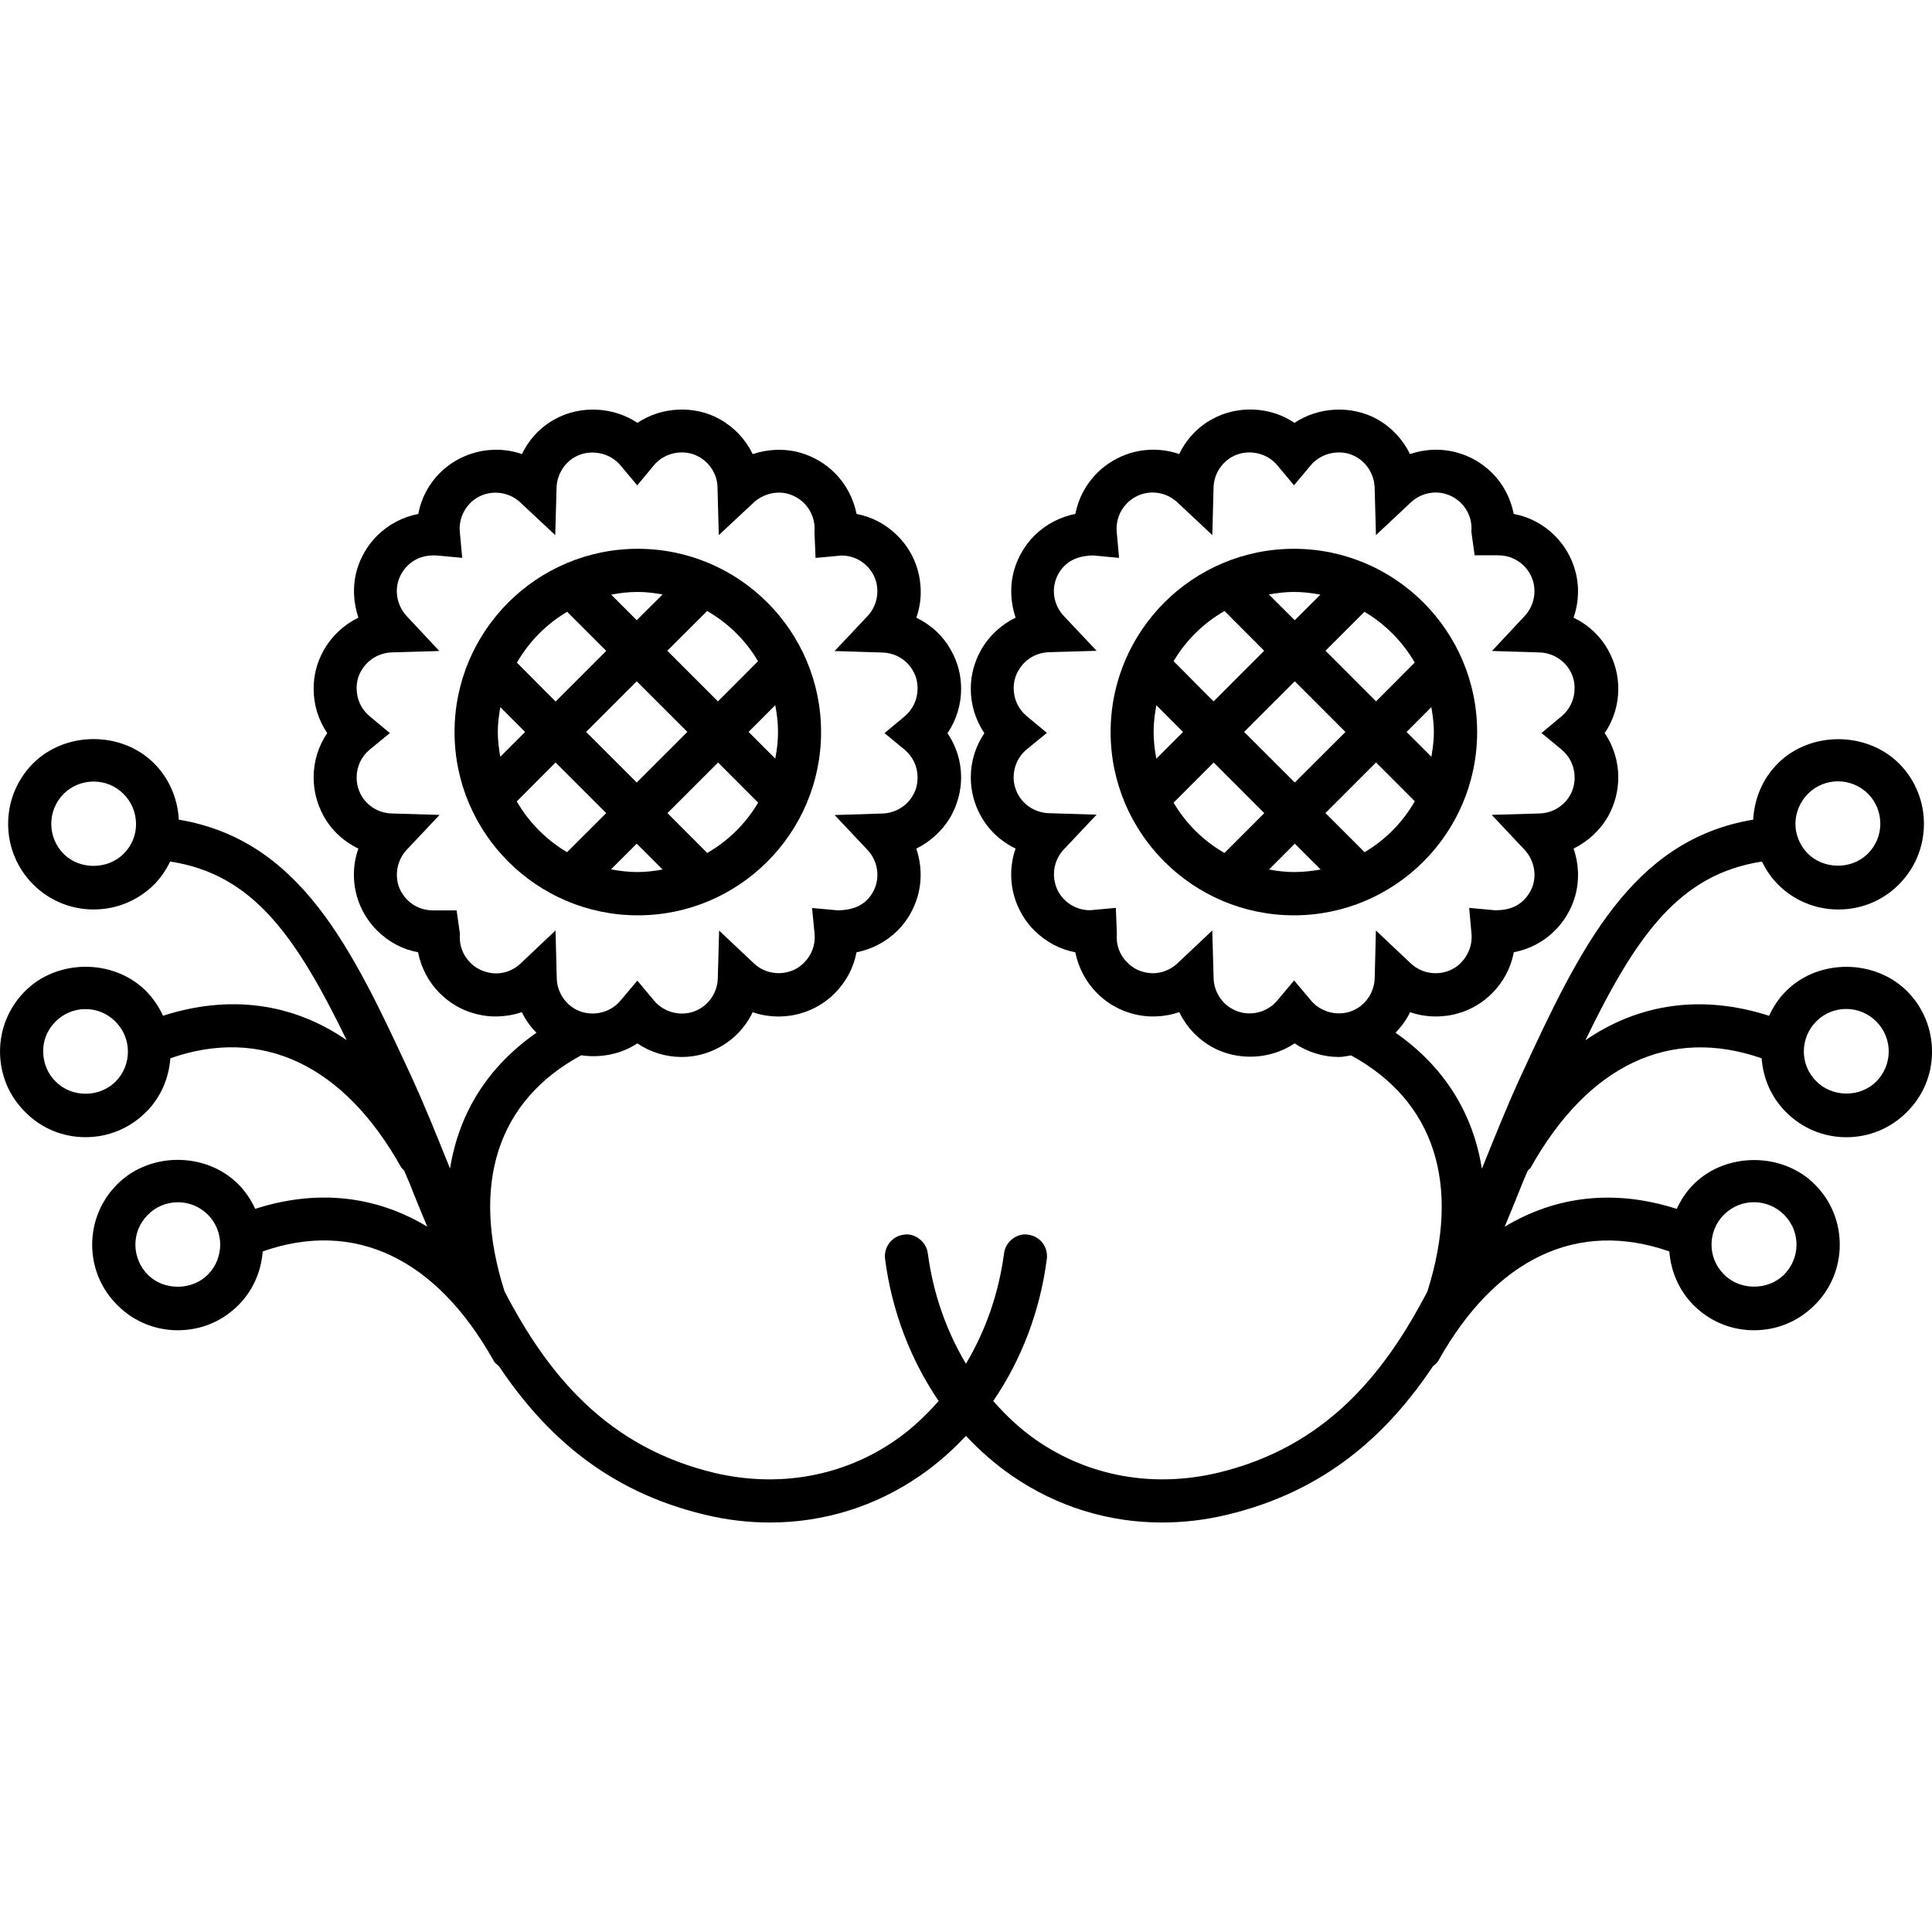 <?xml version="1.0" encoding="iso-8859-1"?>
<!-- Generator: Adobe Illustrator 16.0.0, SVG Export Plug-In . SVG Version: 6.00 Build 0)  -->
<!DOCTYPE svg PUBLIC "-//W3C//DTD SVG 1.1//EN" "http://www.w3.org/Graphics/SVG/1.1/DTD/svg11.dtd">
<svg version="1.1" id="Capa_1" xmlns="http://www.w3.org/2000/svg" xmlns:xlink="http://www.w3.org/1999/xlink" x="0px" y="0px"
	 width="223.229px" height="223.229px" viewBox="0 0 223.229 223.229" style="enable-background:new 0 0 223.229 223.229;"
	 xml:space="preserve">
<g>
	<g>
		<path d="M94.87,84.585c0-11.679-9.49-21.175-21.175-21.175c-11.685,0-21.175,9.496-21.175,21.175
			c0,11.673,9.49,21.175,21.175,21.175C85.38,105.76,94.87,96.258,94.87,84.585z M81.714,98.553L77.12,93.95l5.849-5.849l4.631,4.64
			C86.171,95.152,84.159,97.149,81.714,98.553z M73.57,90.415l-5.849-5.849l5.849-5.849l5.849,5.849L73.57,90.415z M89.575,81.479
			c0.195,1.004,0.319,2.04,0.319,3.099c0,1.053-0.125,2.077-0.319,3.075l-3.078-3.087L89.575,81.479z M81.702,70.598
			c2.445,1.404,4.458,3.386,5.885,5.8l-4.634,4.641l-5.849-5.849L81.702,70.598z M73.701,68.396c0.98,0,1.933,0.125,2.856,0.289
			l-2.987,2.972l-2.95-2.953C71.624,68.509,72.647,68.396,73.701,68.396z M65.532,70.687l4.515,4.521l-5.849,5.849l-4.47-4.49
			C61.13,74.12,63.127,72.114,65.532,70.687z M57.802,87.44c-0.155-0.929-0.286-1.885-0.286-2.855c0-0.987,0.131-1.946,0.292-2.88
			l2.862,2.868L57.802,87.44z M65.52,98.465c-2.412-1.428-4.409-3.449-5.812-5.867l4.484-4.497l5.849,5.849L65.52,98.465z
			 M73.57,97.479l2.987,2.986c-0.923,0.171-1.888,0.293-2.868,0.293c-1.06,0-2.088-0.116-3.093-0.311L73.57,97.479z"/>
		<path d="M170.674,84.585c0-11.679-9.487-21.175-21.172-21.175c-11.686,0-21.179,9.496-21.179,21.175
			c0,11.673,9.493,21.175,21.179,21.175C161.187,105.76,170.674,96.258,170.674,84.585z M165.382,81.705
			c0.158,0.928,0.293,1.894,0.293,2.88c0,0.971-0.135,1.927-0.287,2.855l-2.867-2.868L165.382,81.705z M157.655,70.687
			c2.411,1.428,4.402,3.455,5.809,5.866l-4.47,4.485l-5.845-5.849L157.655,70.687z M155.457,84.572l-5.852,5.843l-5.853-5.849
			l5.853-5.849L155.457,84.572z M149.489,68.396c1.054,0,2.076,0.119,3.069,0.313l-2.96,2.954l-2.989-2.978
			C147.571,68.516,148.509,68.396,149.489,68.396z M141.488,70.598l4.579,4.592l-5.846,5.849l-4.622-4.641
			C137.031,73.983,139.04,72.001,141.488,70.598z M133.608,87.66c-0.188-0.999-0.316-2.021-0.316-3.075
			c0-1.06,0.128-2.095,0.316-3.1l3.082,3.087L133.608,87.66z M141.476,98.553c-2.447-1.404-4.457-3.401-5.876-5.812l4.634-4.64
			l5.846,5.849L141.476,98.553z M149.489,100.758c-0.98,0-1.948-0.122-2.868-0.293l2.984-2.986l2.989,2.986
			C151.578,100.648,150.549,100.758,149.489,100.758z M157.667,98.465l-4.524-4.521l5.846-5.849l4.481,4.485
			C162.075,95.016,160.072,97.043,157.667,98.465z"/>
		<path d="M9.883,131.393c2.682,0,5.176-1.054,7.063-2.973c1.69-1.717,2.57-3.921,2.737-6.144
			c10.565-3.696,20.024,0.731,26.683,12.623c0.085,0.134,0.226,0.22,0.329,0.341c0.188,0.475,0.387,0.914,0.587,1.383
			c0.667,1.692,1.364,3.403,2.083,5.108c-5.955-3.593-12.738-4.348-19.878-2.058c-0.487-1.061-1.148-2.053-2.021-2.911
			c-3.766-3.702-10.275-3.666-13.978,0.134c-1.854,1.875-2.85,4.354-2.838,6.99c0.024,2.655,1.072,5.127,2.981,6.984
			c1.857,1.827,4.302,2.832,6.92,2.832c2.688,0,5.176-1.048,7.051-2.96c1.69-1.724,2.582-3.921,2.752-6.149
			c10.562-3.703,20.021,0.73,26.68,12.629c0.143,0.279,0.387,0.438,0.624,0.645c5.301,7.904,12.471,14.443,23.763,17.142
			c2.518,0.614,5.063,0.907,7.55,0.907c6.184,0,12.151-1.839,17.315-5.395c1.945-1.34,3.717-2.898,5.325-4.616
			c1.608,1.718,3.374,3.276,5.325,4.616c5.164,3.556,11.131,5.395,17.317,5.395c2.497,0,5.03-0.293,7.563-0.907
			c11.276-2.698,18.462-9.237,23.747-17.142c0.22-0.182,0.463-0.365,0.628-0.645c6.667-11.898,16.124-16.313,26.688-12.629
			c0.17,2.229,1.06,4.426,2.74,6.149c1.875,1.912,4.365,2.96,7.051,2.96c2.618,0,5.066-1.005,6.924-2.832
			c1.905-1.857,2.953-4.329,2.978-6.984c0.012-2.637-0.98-5.115-2.838-6.99c-3.702-3.77-10.218-3.812-13.975-0.134
			c-0.883,0.858-1.534,1.857-2.021,2.917c-7.148-2.29-13.92-1.529-19.881,2.058c0.706-1.698,1.406-3.416,2.07-5.084
			c0.194-0.476,0.39-0.913,0.597-1.395c0.104-0.128,0.256-0.195,0.335-0.347c6.667-11.898,16.124-16.319,26.688-12.629
			c0.158,2.229,1.06,4.426,2.74,6.137c1.875,1.925,4.384,2.979,7.051,2.979c2.619,0,5.072-1.012,6.924-2.844
			c1.894-1.852,2.953-4.312,2.966-6.954c0.023-2.655-0.975-5.127-2.819-7.015c-3.709-3.77-10.212-3.849-13.981-0.134
			c-0.883,0.858-1.534,1.856-2.021,2.917c-7.666-2.467-14.955-1.48-21.227,2.825c5.876-12.108,10.839-19.169,20.398-20.646
			c0.457,0.916,1.035,1.814,1.79,2.582c1.876,1.909,4.372,2.956,7.058,2.956c2.601,0,5.061-0.999,6.911-2.825
			c3.885-3.815,3.964-10.096,0.134-13.993c-3.72-3.766-10.224-3.814-13.98-0.131c-1.79,1.754-2.789,4.08-2.923,6.567
			c-14.048,2.35-20.009,14.869-26.743,29.404c-1.583,3.422-3.032,7.033-4.5,10.681c-0.049,0.085-0.073,0.151-0.109,0.226
			c-1.023-6.443-4.396-11.808-9.975-15.692c0.676-0.694,1.261-1.485,1.687-2.375c1.742,0.615,3.751,0.658,5.529,0.141
			c1.485-0.408,2.855-1.224,3.939-2.32c1.315-1.31,2.181-2.959,2.515-4.743c1.778-0.348,3.429-1.185,4.75-2.509
			c1.09-1.09,1.894-2.454,2.326-3.946c0.523-1.826,0.438-3.766-0.171-5.522c1.675-0.831,3.1-2.146,4.037-3.812
			c0.737-1.376,1.127-2.862,1.127-4.409c0-1.863-0.555-3.641-1.571-5.124c1.017-1.485,1.571-3.254,1.571-5.1
			c0.006-1.559-0.378-3.051-1.145-4.448c-0.92-1.677-2.351-2.986-4.025-3.79c0.621-1.757,0.694-3.702,0.164-5.535
			c-0.426-1.479-1.229-2.844-2.325-3.937c-1.315-1.315-2.972-2.189-4.75-2.512c-0.341-1.778-1.193-3.429-2.503-4.747
			c-1.114-1.096-2.472-1.9-3.939-2.311c-1.814-0.536-3.781-0.463-5.541,0.144c-0.816-1.684-2.131-3.094-3.787-4.028
			c-2.984-1.653-6.808-1.428-9.555,0.417c-2.752-1.866-6.552-2.082-9.548-0.411c-1.668,0.911-2.983,2.345-3.774,4.022
			c-1.76-0.618-3.702-0.679-5.565-0.144c-1.456,0.436-2.826,1.227-3.91,2.311c-1.314,1.303-2.186,2.968-2.532,4.747
			c-1.754,0.341-3.41,1.196-4.726,2.5c-1.084,1.087-1.891,2.445-2.338,3.961c-0.524,1.833-0.43,3.766,0.161,5.523
			c-1.678,0.816-3.094,2.125-4.016,3.778c-0.755,1.367-1.16,2.85-1.16,4.448c0,1.851,0.563,3.626,1.571,5.124
			c-1.008,1.477-1.571,3.248-1.571,5.105c0,1.534,0.387,3.063,1.147,4.427c0.917,1.684,2.351,2.987,4.028,3.8
			c-0.618,1.75-0.673,3.696-0.149,5.535c0.43,1.485,1.227,2.844,2.326,3.934c1.315,1.309,2.966,2.186,4.726,2.515
			c0.358,1.778,1.218,3.428,2.521,4.725c1.096,1.109,2.473,1.912,3.934,2.326c1.814,0.536,3.794,0.463,5.554-0.134
			c0.815,1.687,2.131,3.094,3.774,4.019c3.009,1.669,6.809,1.438,9.555-0.414c1.504,1.006,3.281,1.571,5.127,1.571
			c0.463,0,0.926-0.115,1.395-0.183c9.657,5.262,12.738,14.906,8.823,27.268c-5.066,9.742-11.904,18.029-24.266,20.971
			c-7.398,1.742-14.839,0.42-20.892-3.763c-1.852-1.278-3.505-2.825-5.009-4.543c3.242-4.743,5.41-10.352,6.196-16.435
			c0.158-1.363-0.786-2.612-2.168-2.782c-1.252-0.231-2.618,0.791-2.78,2.167c-0.618,4.658-2.152,8.976-4.402,12.745
			c-2.25-3.77-3.784-8.087-4.402-12.745c-0.161-1.376-1.541-2.398-2.779-2.167c-1.379,0.17-2.326,1.431-2.165,2.782
			c0.786,6.083,2.969,11.691,6.193,16.435c-1.498,1.699-3.142,3.252-5.008,4.543c-6.053,4.183-13.469,5.505-20.889,3.763
			c-12.346-2.959-19.19-11.223-24.259-20.971c-3.937-12.367-0.843-22.031,8.854-27.279c2.25,0.322,4.6-0.122,6.485-1.377
			c1.489,1.006,3.267,1.571,5.13,1.571c1.559,0,3.045-0.39,4.409-1.15c1.678-0.92,2.987-2.339,3.791-4.025
			c1.741,0.615,3.76,0.658,5.538,0.141c1.477-0.421,2.85-1.224,3.934-2.32c1.321-1.31,2.189-2.959,2.521-4.737
			c1.781-0.354,3.422-1.206,4.75-2.515c1.087-1.09,1.885-2.448,2.314-3.94c0.523-1.833,0.447-3.766-0.149-5.529
			c1.678-0.831,3.1-2.146,4.028-3.806c0.743-1.358,1.148-2.887,1.148-4.421c0-1.857-0.563-3.629-1.571-5.105
			c1.008-1.498,1.571-3.273,1.571-5.124c0-1.599-0.387-3.081-1.148-4.421c-0.91-1.693-2.35-2.99-4.028-3.806
			c0.63-1.757,0.673-3.702,0.149-5.547c-0.429-1.492-1.236-2.85-2.326-3.924c-1.315-1.315-2.962-2.189-4.725-2.512
			c-0.356-1.778-1.218-3.443-2.533-4.747c-1.084-1.084-2.438-1.875-3.934-2.323c-1.802-0.512-3.766-0.445-5.532,0.155
			c-0.81-1.678-2.125-3.082-3.784-4.022c-2.987-1.684-6.808-1.428-9.539,0.411c-2.743-1.851-6.585-2.07-9.56-0.411
			c-1.666,0.911-2.987,2.338-3.778,4.022c-1.738-0.618-3.748-0.667-5.529-0.144c-1.474,0.411-2.838,1.215-3.955,2.311
			c-1.309,1.318-2.177,2.968-2.5,4.747c-1.778,0.341-3.425,1.196-4.759,2.512c-1.09,1.093-1.894,2.457-2.326,3.942
			c-0.523,1.833-0.429,3.767,0.165,5.529c-1.684,0.816-3.093,2.134-4.028,3.806c-0.768,1.382-1.148,2.874-1.142,4.421
			c0,1.851,0.554,3.614,1.571,5.111c-1.017,1.483-1.571,3.261-1.571,5.124c0,1.547,0.386,3.033,1.142,4.439
			c0.929,1.678,2.35,2.98,4.028,3.781c-0.624,1.75-0.688,3.696-0.165,5.535c0.426,1.479,1.23,2.844,2.326,3.934
			c1.321,1.309,2.956,2.186,4.734,2.509c0.353,1.784,1.208,3.434,2.512,4.737c1.102,1.103,2.469,1.918,3.939,2.319
			c1.809,0.536,3.772,0.463,5.544-0.134c0.417,0.89,0.999,1.681,1.69,2.375c-5.581,3.885-8.954,9.231-9.989,15.692
			c-0.024-0.08-0.061-0.152-0.101-0.238c-1.458-3.641-2.911-7.252-4.494-10.668c-6.734-14.541-12.696-27.054-26.743-29.404
			c-0.131-2.481-1.136-4.808-2.92-6.567c-3.766-3.702-10.27-3.653-13.984,0.131c-3.812,3.891-3.748,10.172,0.149,13.993
			c1.863,1.82,4.308,2.819,6.908,2.819c2.688,0,5.182-1.048,7.072-2.957c0.74-0.767,1.328-1.666,1.775-2.582
			c9.536,1.464,14.505,8.537,20.39,20.633c-6.26-4.311-13.554-5.273-21.218-2.813c-0.487-1.06-1.154-2.058-2.021-2.917
			c-3.778-3.72-10.293-3.635-13.972,0.129c-1.854,1.887-2.862,4.371-2.837,7.014c0.024,2.644,1.072,5.109,2.969,6.954
			C4.796,130.381,7.265,131.393,9.883,131.393z M24.038,147.254c-1.833,1.869-5.069,1.895-6.92,0.067
			c-0.932-0.913-1.461-2.161-1.474-3.471c-0.012-1.304,0.487-2.521,1.416-3.465c0.922-0.95,2.183-1.474,3.504-1.474
			c1.291,0,2.494,0.499,3.438,1.419C25.901,142.213,25.931,145.324,24.038,147.254z M199.22,140.318
			c0.926-0.907,2.144-1.412,3.434-1.412c1.328,0,2.57,0.523,3.508,1.474c0.907,0.913,1.425,2.161,1.413,3.464
			c-0.013,1.31-0.536,2.54-1.474,3.465c-1.863,1.827-5.097,1.803-6.911-0.061C197.253,145.324,197.289,142.213,199.22,140.318z
			 M209.888,117.983c0.92-0.907,2.144-1.406,3.422-1.406c1.328,0,2.57,0.523,3.508,1.474c0.907,0.92,1.425,2.168,1.412,3.471
			c-0.012,1.309-0.535,2.533-1.461,3.465c-1.876,1.852-5.091,1.814-6.924-0.073C207.921,123.001,207.957,119.89,209.888,117.983z
			 M208.92,91.694c0.913-0.911,2.149-1.416,3.44-1.416c1.327,0,2.563,0.523,3.501,1.458c1.888,1.939,1.863,5.051-0.079,6.927
			c-1.863,1.845-5.085,1.802-6.924-0.062c-0.907-0.922-1.425-2.183-1.412-3.485C207.477,93.837,207.994,92.61,208.92,91.694z
			 M158.836,113.063c-0.055,1.449-0.87,2.825-2.161,3.52c-1.687,0.956-3.946,0.524-5.213-0.999l-1.936-2.301l-1.931,2.301
			c-1.236,1.511-3.483,1.967-5.212,0.993c-1.279-0.688-2.107-2.058-2.156-3.514l-0.158-5.553l-4.024,3.8
			c-1.066,0.986-2.558,1.406-4.031,0.961c-0.658-0.188-1.261-0.547-1.778-1.071c-0.889-0.877-1.309-2.085-1.188-3.328l-0.121-2.974
			l-2.984,0.273c-1.114,0-2.161-0.429-2.947-1.208c-0.493-0.487-0.87-1.111-1.053-1.778c-0.408-1.416-0.049-2.947,0.962-4.028
			l3.8-4.028l-5.535-0.173c-1.474-0.049-2.835-0.874-3.529-2.144c-0.353-0.643-0.523-1.309-0.523-2.021
			c0-1.236,0.551-2.415,1.501-3.2l2.345-1.912l-2.332-1.939c-0.956-0.792-1.508-1.946-1.508-3.218c0-0.709,0.171-1.403,0.527-2.006
			c0.703-1.291,2.027-2.098,3.525-2.159l5.535-0.161l-3.8-4.028c-1.011-1.081-1.389-2.615-0.98-4.003
			c0.201-0.694,0.572-1.303,1.072-1.802c0.791-0.786,1.942-1.166,3.306-1.185l2.99,0.28l-0.268-2.987
			c-0.122-1.249,0.334-2.469,1.199-3.337c0.505-0.505,1.12-0.865,1.784-1.065c1.406-0.411,2.953-0.031,4.031,0.98l4.03,3.778
			l0.146-5.55c0.049-1.44,0.877-2.808,2.168-3.511c1.692-0.929,3.958-0.511,5.2,0.999l1.924,2.305l1.931-2.305
			c1.242-1.498,3.52-1.934,5.212-0.999c1.291,0.709,2.106,2.07,2.174,3.517l0.152,5.544l4.031-3.778
			c1.077-1.004,2.6-1.397,4.024-0.974c0.658,0.188,1.279,0.554,1.778,1.053c0.877,0.88,1.315,2.089,1.193,3.331l0.378,2.701h2.733
			c1.121,0,2.174,0.429,2.96,1.221c0.499,0.494,0.864,1.118,1.06,1.784c0.401,1.404,0.024,2.941-0.987,4.022l-3.763,4.028
			l5.511,0.167c1.492,0.058,2.813,0.868,3.531,2.152c0.348,0.627,0.512,1.303,0.5,2.013c0,1.242-0.548,2.414-1.492,3.206
			l-2.332,1.939l2.338,1.927c0.938,0.786,1.492,1.942,1.492,3.209c0,0.713-0.164,1.397-0.499,2.004
			c-0.725,1.303-2.046,2.106-3.538,2.155l-5.541,0.164l3.787,4.025c1.011,1.087,1.4,2.621,0.999,4.025
			c-0.207,0.661-0.579,1.291-1.072,1.787c-0.767,0.767-1.79,1.184-3.251,1.184c-0.024,0-0.062,0-0.086,0l-2.983-0.273l0.269,2.986
			c0.121,1.242-0.348,2.469-1.219,3.352c-0.486,0.5-1.09,0.859-1.777,1.048c-1.4,0.408-2.941,0.036-4.013-0.968l-4.037-3.806
			L158.836,113.063z M60.152,111.322c-1.065,1.011-2.57,1.412-4.022,0.962c-0.679-0.183-1.279-0.536-1.79-1.048
			c-0.886-0.889-1.315-2.091-1.197-3.346l-0.387-2.7h-2.731c-1.111,0-2.165-0.417-2.956-1.209c-0.487-0.484-0.865-1.108-1.06-1.769
			c-0.387-1.41-0.024-2.956,0.986-4.028l3.797-4.028l-5.544-0.165c-1.489-0.049-2.81-0.853-3.522-2.125
			c-0.35-0.648-0.518-1.321-0.518-2.034c0-1.251,0.548-2.423,1.498-3.209l2.338-1.921l-2.332-1.945
			c-0.956-0.792-1.504-1.945-1.504-3.224c-0.006-0.691,0.155-1.385,0.505-1.982c0.725-1.297,2.046-2.107,3.535-2.171l5.514-0.161
			l-3.766-4.028c-1.011-1.087-1.391-2.618-0.986-4.021c0.195-0.667,0.572-1.297,1.06-1.791c0.792-0.792,1.86-1.272,3.349-1.203
			l2.986,0.28l-0.274-2.987c-0.125-1.242,0.329-2.463,1.19-3.331c0.5-0.5,1.124-0.865,1.778-1.054
			c1.422-0.398,2.962-0.03,4.028,0.975l4.028,3.772l0.155-5.538c0.061-1.452,0.88-2.807,2.159-3.51
			c1.702-0.935,3.982-0.512,5.225,0.986l1.933,2.311l1.918-2.311c1.248-1.51,3.51-1.939,5.2-0.999
			c1.291,0.715,2.122,2.07,2.158,3.516l0.149,5.544l4.04-3.772c1.081-1.005,2.688-1.379,4.004-0.986
			c0.691,0.207,1.303,0.566,1.808,1.065c0.886,0.886,1.315,2.095,1.203,3.343l0.125,2.987l2.993-0.28
			c1.099,0,2.14,0.417,2.932,1.208c0.499,0.493,0.868,1.118,1.06,1.772c0.398,1.428,0.024,2.962-0.986,4.028l-3.797,4.028
			l5.55,0.174c1.495,0.052,2.819,0.855,3.535,2.165c0.344,0.603,0.5,1.279,0.5,2c0,1.242-0.548,2.414-1.489,3.206l-2.332,1.939
			l2.338,1.927c0.935,0.785,1.483,1.945,1.483,3.197c0,0.712-0.155,1.397-0.512,2.016c-0.691,1.279-2.058,2.101-3.522,2.149
			l-5.55,0.176l3.797,4.028c1.011,1.071,1.391,2.606,0.986,4.016c-0.192,0.673-0.566,1.303-1.054,1.781
			c-0.792,0.795-1.878,1.154-3.343,1.19l-2.993-0.274l0.292,2.987c0.119,1.229-0.329,2.457-1.208,3.321
			c-0.5,0.512-1.096,0.877-1.791,1.06c-1.394,0.401-2.941,0.043-4-0.956l-4.031-3.8l-0.155,5.56
			c-0.049,1.455-0.877,2.813-2.156,3.514c-1.729,0.968-3.967,0.518-5.212-0.992l-1.927-2.303l-1.939,2.303
			c-1.254,1.516-3.504,1.948-5.224,0.992c-1.279-0.7-2.098-2.07-2.146-3.514l-0.143-5.578L60.152,111.322z M14.31,98.626
			c-1.839,1.863-5.063,1.903-6.92,0.067c-1.933-1.9-1.951-5.012-0.07-6.933c0.917-0.935,2.183-1.458,3.504-1.458
			c1.291,0,2.505,0.499,3.431,1.415c0.935,0.911,1.452,2.159,1.464,3.462C15.738,96.443,15.239,97.686,14.31,98.626z M6.385,118.068
			c0.922-0.949,2.17-1.473,3.498-1.473c1.291,0,2.5,0.499,3.422,1.412c1.945,1.9,1.958,5.012,0.088,6.924
			c-1.833,1.894-5.063,1.93-6.926,0.066c-0.95-0.913-1.461-2.149-1.474-3.458C4.957,120.236,5.462,119.007,6.385,118.068z"/>
	</g>
</g>
<g>
</g>
<g>
</g>
<g>
</g>
<g>
</g>
<g>
</g>
<g>
</g>
<g>
</g>
<g>
</g>
<g>
</g>
<g>
</g>
<g>
</g>
<g>
</g>
<g>
</g>
<g>
</g>
<g>
</g>
</svg>

